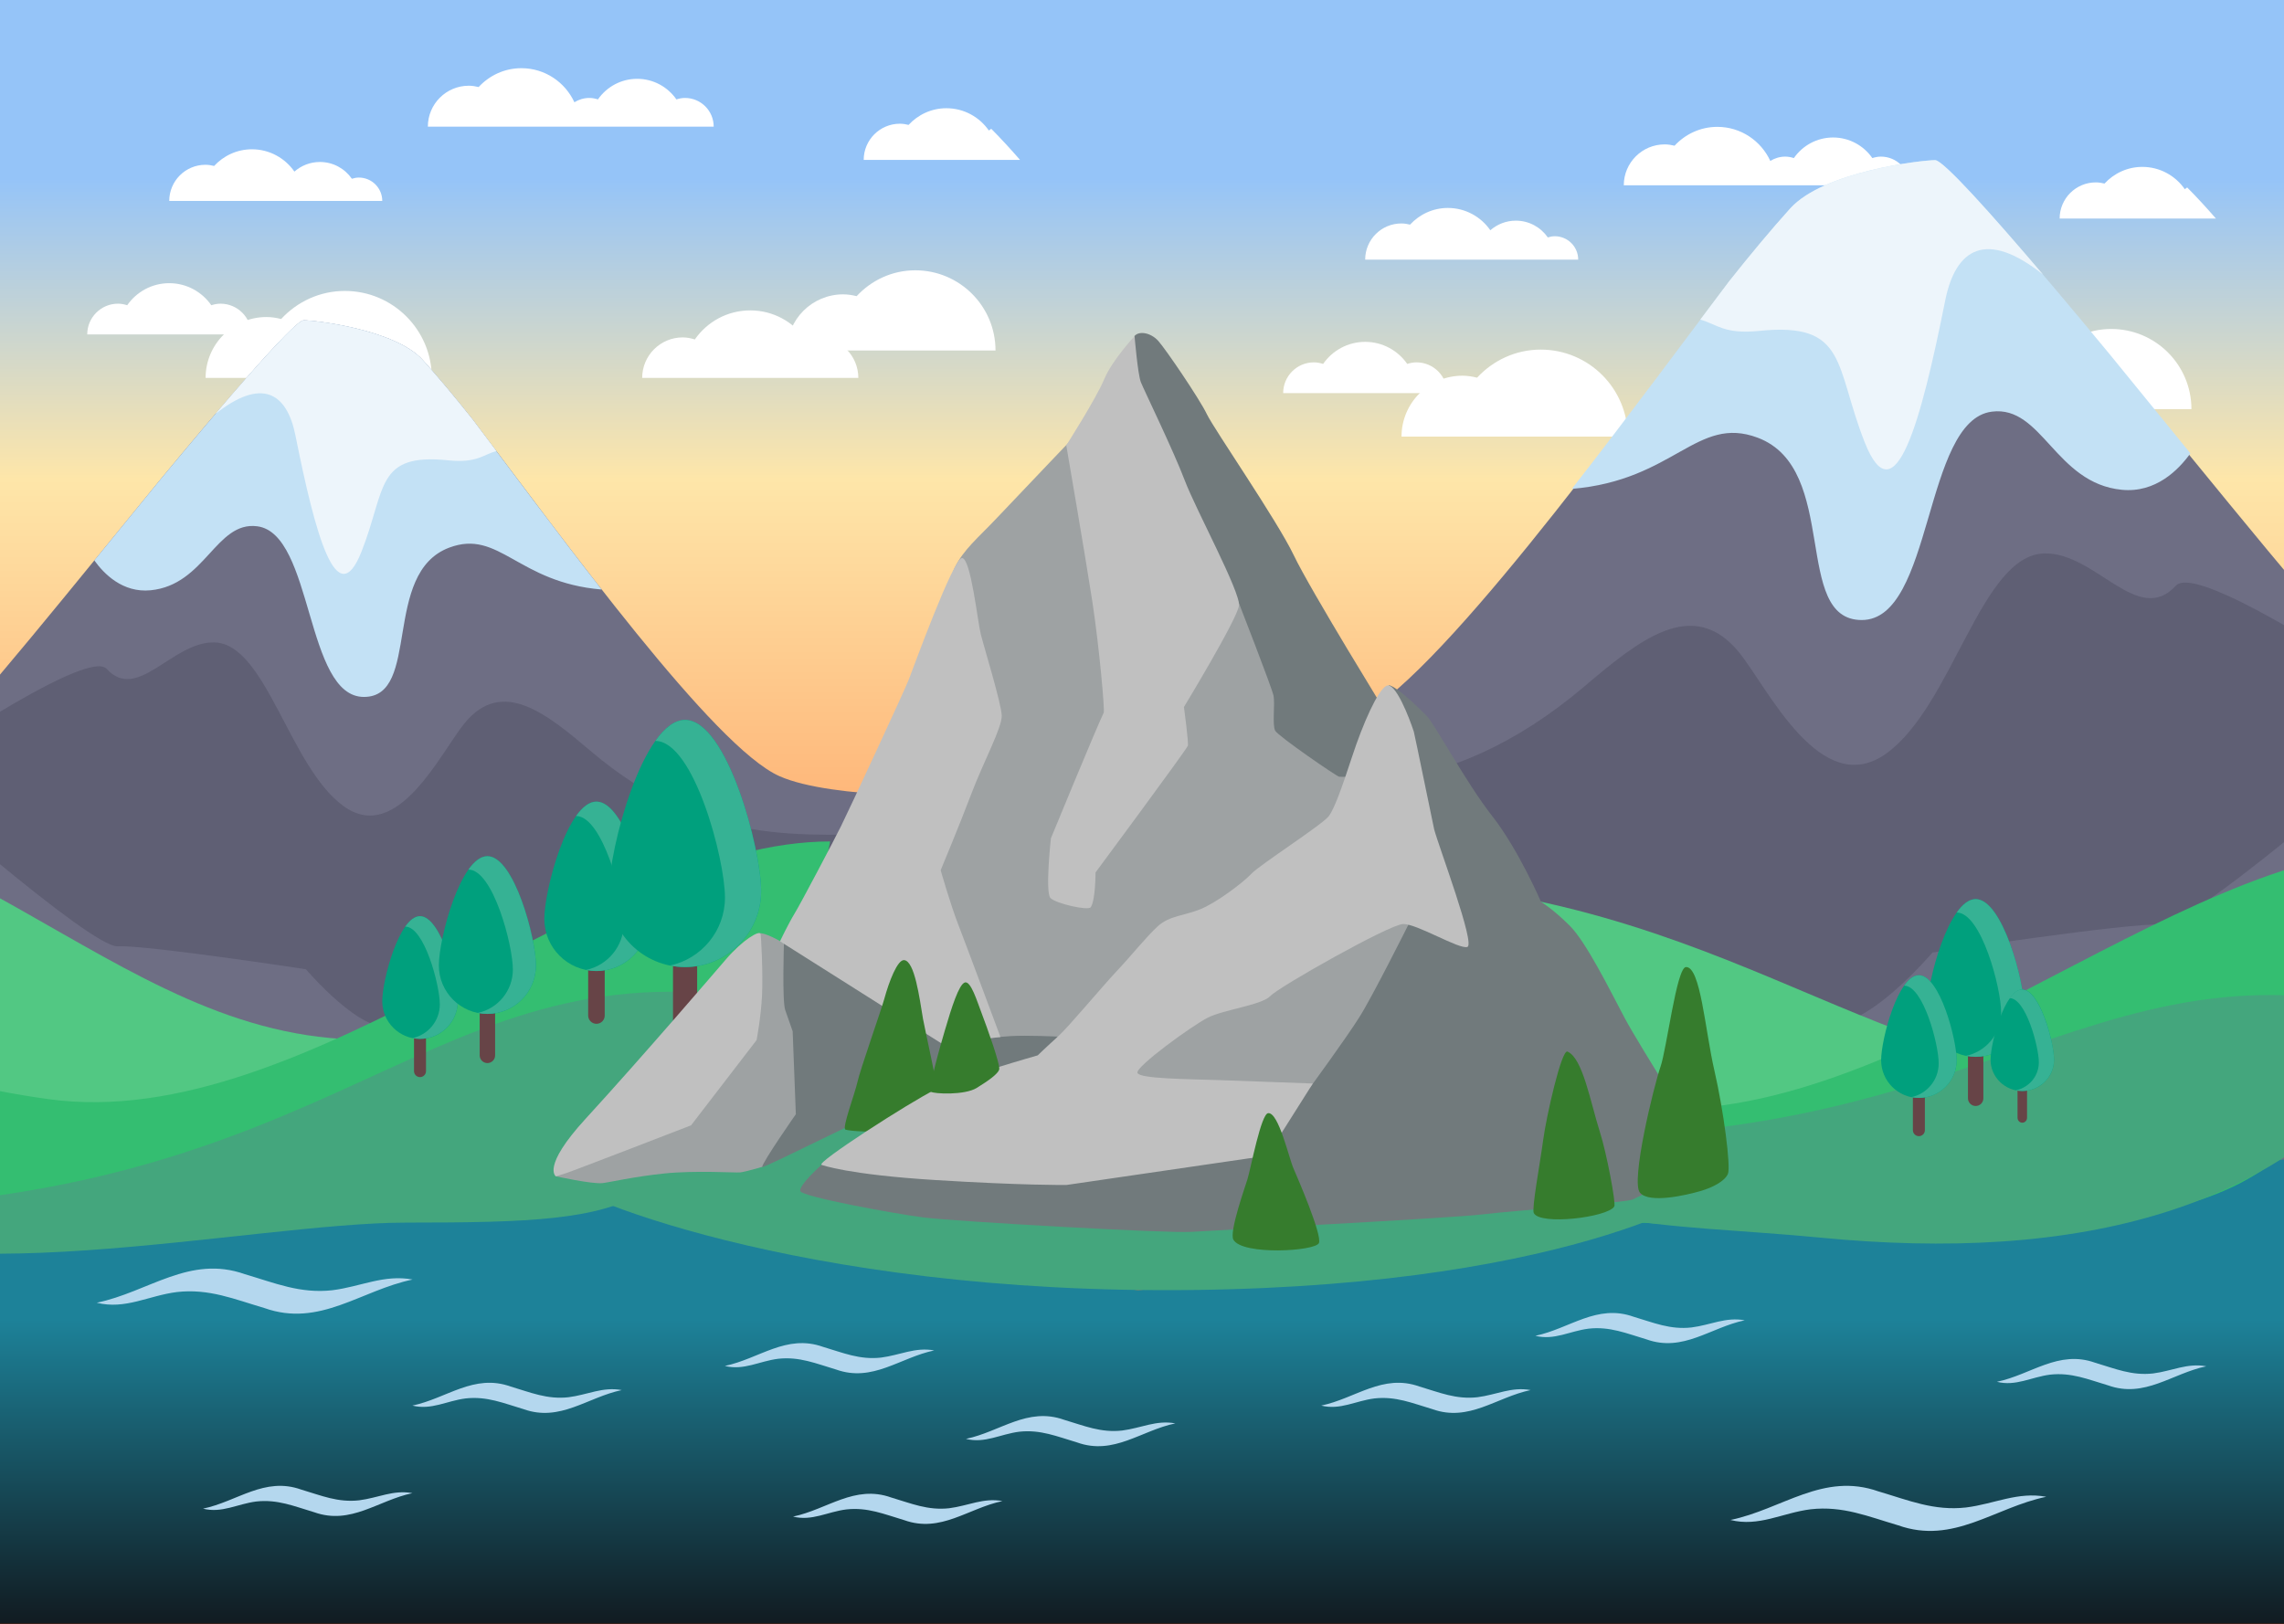 <svg width="1440" height="1024" viewBox="0 0 1440 1024" fill="none" xmlns="http://www.w3.org/2000/svg">
<rect x="0" y="0" width="1440" height="1024" fill="#333333" stroke="none"/>
<rect width="1440" height="1024" fill="url(#paint0_linear_224_187)"/>
<path d="M1383.62 854.372C1364.5 850.997 1348.75 864.495 1329.62 854.372C1308.25 844.248 1293.62 858.871 1273.37 862.245C1292.5 865.62 1308.25 852.122 1327.37 862.245C1348.75 872.369 1363.37 858.871 1383.62 854.372Z" fill="#B4D7EE"/>
<path d="M848.124 898.239C828.999 894.865 813.249 908.363 794.124 898.239C772.749 888.116 758.124 902.739 737.874 906.113C756.999 909.488 772.749 895.99 791.874 906.113C813.249 916.236 827.874 902.739 848.124 898.239Z" fill="#B4D7EE"/>
<path d="M1267.75 898.239C1249.75 894.865 1235.12 902.739 1217.12 904.988C1196.87 907.238 1181.12 900.489 1162 894.865C1127.12 882.492 1101.25 906.113 1068.62 912.862C1086.62 916.236 1101.25 908.363 1119.25 906.113C1139.5 903.863 1155.25 910.612 1174.37 916.236C1209.25 928.609 1235.12 904.988 1267.75 898.239Z" fill="#B4D7EE"/>
<path d="M1047.25 948.856C1029.25 945.482 1014.62 953.355 996.623 955.605C976.373 957.855 960.623 951.106 941.498 945.482C906.623 933.109 880.748 956.73 848.123 963.479C866.123 967.978 880.748 958.98 898.748 956.73C918.998 954.48 934.748 961.229 953.873 966.853C988.748 979.226 1014.62 955.605 1047.25 948.856Z" fill="#B4D7EE"/>
<path d="M1005.62 853.247C978.624 849.872 954.999 868.994 927.999 855.496C897.624 841.998 876.249 861.12 848.124 865.62C875.124 868.994 898.749 849.872 925.749 863.37C954.999 876.868 976.374 856.621 1005.62 853.247Z" fill="#B4D7EE"/>
<path d="M898.749 991.599C871.749 988.225 848.124 1007.35 821.124 993.849C790.749 980.351 769.374 999.473 741.249 1003.97C768.249 1007.35 791.874 988.225 818.874 1001.72C848.124 1015.22 869.499 994.974 898.749 991.599Z" fill="#B4D7EE"/>
<path d="M1399.37 982.601C1372.37 979.226 1348.75 998.348 1321.75 984.85C1292.5 971.352 1270 990.474 1241.87 994.974C1268.87 998.348 1292.5 979.226 1319.5 992.724C1348.75 1006.22 1370.12 987.1 1399.37 982.601Z" fill="#B4D7EE"/>
<path d="M0 731L352 741.5L506.5 790.5L615.5 806.5L717.5 813.5L879.5 805L1051 764.5L1093.5 742.5L1440 731V1024H0V731Z" fill="url(#paint1_linear_224_187)"/>
<path d="M260.125 806.902C242.125 803.528 227.5 811.401 209.5 813.651C189.25 815.901 173.5 809.152 154.375 803.528C119.5 791.155 93.625 814.776 61 821.525C79 826.024 93.625 817.025 111.625 814.776C131.875 812.526 147.625 819.275 166.75 824.899C201.625 837.272 227.5 813.651 260.125 806.902Z" fill="#B4D7EE"/>
<path d="M1290.12 943.902C1272.13 940.528 1257.5 948.401 1239.5 950.651C1219.25 952.901 1203.5 946.152 1184.38 940.528C1149.5 928.155 1123.63 951.776 1091 958.525C1109 963.024 1123.63 954.025 1141.63 951.776C1161.88 949.526 1177.63 956.275 1196.75 961.899C1231.63 974.272 1257.5 950.651 1290.12 943.902Z" fill="#B4D7EE"/>
<path d="M392 876.613C380.068 874.358 370.373 879.62 358.441 881.124C345.017 882.628 334.576 878.117 321.898 874.358C298.78 866.088 281.627 881.876 260 886.387C271.932 889.394 281.627 883.38 293.559 881.876C306.983 880.372 317.424 884.883 330.102 888.642C353.22 896.912 370.373 881.124 392 876.613Z" fill="#B4D7EE"/>
<path d="M260 941.613C248.068 939.358 238.373 944.62 226.441 946.124C213.017 947.628 202.576 943.117 189.898 939.358C166.78 931.088 149.627 946.876 128 951.387C139.932 954.394 149.627 948.38 161.559 946.876C174.983 945.372 185.424 949.883 198.102 953.642C221.22 961.912 238.373 946.124 260 941.613Z" fill="#B4D7EE"/>
<path d="M589 851.613C577.068 849.358 567.373 854.62 555.441 856.124C542.017 857.628 531.576 853.117 518.898 849.358C495.78 841.088 478.627 856.876 457 861.387C468.932 864.394 478.627 858.38 490.559 856.876C503.983 855.372 514.424 859.883 527.102 863.642C550.22 871.912 567.373 856.124 589 851.613Z" fill="#B4D7EE"/>
<path d="M1391 861.613C1379.07 859.358 1369.37 864.62 1357.44 866.124C1344.02 867.628 1333.58 863.117 1320.9 859.358C1297.78 851.088 1280.63 866.876 1259 871.387C1270.93 874.394 1280.63 868.38 1292.56 866.876C1305.98 865.372 1316.42 869.883 1329.1 873.642C1352.22 881.912 1369.37 866.124 1391 861.613Z" fill="#B4D7EE"/>
<path d="M632 946.613C620.068 944.358 610.373 949.62 598.441 951.124C585.017 952.628 574.576 948.117 561.898 944.358C538.78 936.088 521.627 951.876 500 956.387C511.932 959.394 521.627 953.38 533.559 951.876C546.983 950.372 557.424 954.883 570.102 958.642C593.22 966.912 610.373 951.124 632 946.613Z" fill="#B4D7EE"/>
<path d="M965 876.613C953.068 874.358 943.373 879.62 931.441 881.124C918.017 882.628 907.576 878.117 894.898 874.358C871.78 866.088 854.627 881.876 833 886.387C844.932 889.394 854.627 883.38 866.559 881.876C879.983 880.372 890.424 884.883 903.102 888.642C926.22 896.912 943.373 881.124 965 876.613Z" fill="#B4D7EE"/>
<path d="M741 897.613C729.068 895.358 719.373 900.62 707.441 902.124C694.017 903.628 683.576 899.117 670.898 895.358C647.78 887.088 630.627 902.876 609 907.387C620.932 910.394 630.627 904.38 642.559 902.876C655.983 901.372 666.424 905.883 679.102 909.642C702.22 917.912 719.373 902.124 741 897.613Z" fill="#B4D7EE"/>
<path d="M1100 832.613C1088.07 830.358 1078.37 835.62 1066.44 837.124C1053.02 838.628 1042.58 834.117 1029.9 830.358C1006.78 822.088 989.627 837.876 968 842.387C979.932 845.394 989.627 839.38 1001.56 837.876C1014.98 836.372 1025.42 840.883 1038.1 844.642C1061.22 852.912 1078.37 837.124 1100 832.613Z" fill="#B4D7EE"/>
<path d="M496.174 221.022C496.174 201.473 512.02 185.627 531.569 185.627C534.519 185.627 537.341 186.094 540.08 186.773C549.316 176.8 562.411 170.458 577.077 170.458C605.003 170.458 627.641 193.097 627.641 221.022H496.174Z" fill="white"/>
<path d="M129.625 238.328C129.625 217.119 146.819 199.927 168.027 199.927C171.228 199.927 174.288 200.433 177.261 201.17C187.281 190.348 201.489 183.469 217.4 183.469C247.698 183.469 272.259 208.03 272.259 238.328H129.625ZM515.606 212.775C512.925 212.775 510.391 213.303 507.963 214.069C500.27 203.011 487.508 195.739 473.017 195.739C458.527 195.739 445.764 203.009 438.072 214.069C435.644 213.303 433.109 212.775 430.428 212.775C416.316 212.775 404.875 224.216 404.875 238.328H541.161C541.159 224.216 529.719 212.775 515.606 212.775Z" fill="white"/>
<path d="M139.025 191.508C136.991 191.508 135.067 191.908 133.225 192.489C127.387 184.098 117.705 178.581 106.708 178.581C95.711 178.581 86.028 184.098 80.191 192.489C78.348 191.908 76.425 191.508 74.391 191.508C63.681 191.508 55 200.189 55 210.899H158.412C158.414 200.189 149.733 191.508 139.025 191.508Z" fill="white"/>
<path d="M431.87 61.767C429.972 61.767 428.178 62.141 426.459 62.683C421.014 54.855 411.978 49.706 401.719 49.706C391.459 49.706 382.423 54.853 376.978 62.683C375.258 62.141 373.464 61.767 371.567 61.767C368.099 61.767 364.889 62.792 362.134 64.486C356.297 51.831 343.58 43 328.728 43C318.038 43 308.491 47.623 301.759 54.894C299.763 54.398 297.706 54.058 295.555 54.058C281.305 54.058 269.753 65.611 269.753 79.859H449.961C449.963 69.867 441.863 61.767 431.87 61.767Z" fill="white"/>
<path d="M226.264 111.978C224.717 111.978 223.255 112.283 221.853 112.725C217.414 106.344 210.05 102.147 201.688 102.147C195.52 102.147 189.919 104.453 185.609 108.209C179.728 99.722 169.945 94.142 158.838 94.142C149.388 94.142 140.948 98.228 134.998 104.656C133.233 104.217 131.416 103.917 129.514 103.917C116.917 103.917 106.706 114.128 106.706 126.725H241.011C241.011 122.814 239.457 119.063 236.692 116.297C233.926 113.532 230.175 111.978 226.264 111.978Z" fill="white"/>
<path d="M643.095 100.828C637.242 94.108 631.238 87.525 624.955 81.211C624.456 81.584 623.916 81.905 623.447 82.314C617.566 73.826 607.783 68.247 596.675 68.247C587.225 68.247 578.786 72.333 572.836 78.761C571.07 78.322 569.253 78.022 567.352 78.022C554.756 78.02 544.545 88.231 544.545 100.828H643.095Z" fill="white"/>
<path d="M1250.17 258.022C1250.17 238.473 1266.02 222.627 1285.57 222.627C1288.52 222.627 1291.34 223.094 1294.08 223.773C1303.32 213.8 1316.41 207.458 1331.08 207.458C1359 207.458 1381.64 230.097 1381.64 258.022H1250.17Z" fill="white"/>
<path d="M883.625 275.328C883.625 254.119 900.819 236.927 922.027 236.927C925.228 236.927 928.288 237.433 931.261 238.17C941.281 227.348 955.489 220.469 971.4 220.469C1001.7 220.469 1026.26 245.03 1026.26 275.328H883.625ZM1269.61 249.775C1266.93 249.775 1264.39 250.303 1261.96 251.069C1254.27 240.011 1241.51 232.739 1227.02 232.739C1212.53 232.739 1199.76 240.009 1192.07 251.069C1189.64 250.303 1187.11 249.775 1184.43 249.775C1170.32 249.775 1158.88 261.216 1158.88 275.328H1295.16C1295.16 261.216 1283.72 249.775 1269.61 249.775Z" fill="white"/>
<path d="M893.025 228.508C890.991 228.508 889.067 228.908 887.225 229.489C881.387 221.098 871.705 215.581 860.708 215.581C849.711 215.581 840.028 221.098 834.191 229.489C832.348 228.908 830.425 228.508 828.391 228.508C817.681 228.508 809 237.189 809 247.899H912.412C912.414 237.189 903.733 228.508 893.025 228.508Z" fill="white"/>
<path d="M1185.87 98.767C1183.97 98.767 1182.18 99.141 1180.46 99.683C1175.01 91.855 1165.98 86.706 1155.72 86.706C1145.46 86.706 1136.42 91.853 1130.98 99.683C1129.26 99.141 1127.46 98.767 1125.57 98.767C1122.1 98.767 1118.89 99.792 1116.13 101.486C1110.3 88.831 1097.58 80 1082.73 80C1072.04 80 1062.49 84.623 1055.76 91.894C1053.76 91.398 1051.71 91.058 1049.55 91.058C1035.3 91.058 1023.75 102.611 1023.75 116.859H1203.96C1203.96 106.867 1195.86 98.767 1185.87 98.767Z" fill="white"/>
<path d="M980.264 148.978C978.717 148.978 977.255 149.283 975.853 149.725C971.414 143.344 964.05 139.147 955.688 139.147C949.52 139.147 943.919 141.453 939.609 145.209C933.728 136.722 923.945 131.142 912.838 131.142C903.388 131.142 894.948 135.228 888.998 141.656C887.233 141.217 885.416 140.917 883.514 140.917C870.917 140.917 860.706 151.128 860.706 163.725H995.011C995.011 159.814 993.457 156.063 990.692 153.297C987.926 150.532 984.175 148.978 980.264 148.978Z" fill="white"/>
<path d="M1397.1 137.828C1391.24 131.108 1385.24 124.525 1378.95 118.211C1378.46 118.584 1377.92 118.905 1377.45 119.314C1371.57 110.827 1361.78 105.247 1350.68 105.247C1341.23 105.247 1332.79 109.333 1326.84 115.761C1325.07 115.322 1323.25 115.022 1321.35 115.022C1308.76 115.02 1298.55 125.231 1298.55 137.828H1397.1Z" fill="white"/>
<path d="M345.659 745.75L558.28 634.889C582.769 594.713 600.288 549.852 609.369 502C609.369 502 525.086 504.344 491.494 489.5C450.188 471.248 356.566 342.087 298.009 264.55C287.122 250.856 276.556 238.142 266.494 227C249.13 207.772 198.42 202 191.494 202C185.492 202 136.903 259.163 101.438 302.005C47.972 367.292 -14.977 445.969 -46.008 477L-98 583.25L-23 730.5L61 733L259 739L345.659 745.75Z" fill="#6E6E84"/>
<path d="M567.511 525.939C506.053 525.939 445.042 535.125 372.719 473.875C344.594 450.056 316.784 427.153 293.031 455.906C278.188 473.875 250.691 533.25 216.469 508.25C182.247 483.25 167.833 405.984 135.219 405.125C108.656 404.425 86.781 443.16 67.216 421.792C54.334 407.725 -64 490.281 -64 490.281C-64 490.281 57.094 597.8 74.281 596.775C91.469 595.75 192.878 611.238 192.878 611.238C192.878 611.238 228.852 653.608 247.327 646.792C265.802 639.977 310.945 654.191 336.825 642.72C362.705 631.252 486.139 580.125 488.803 573.875C491.467 567.625 567.511 525.939 567.511 525.939Z" fill="#5F5F74"/>
<path d="M297.984 264.55C287.097 250.856 276.531 238.142 266.469 227C249.105 207.772 198.395 202 191.469 202C185.467 202 136.878 259.163 101.412 302.005C87.817 318.606 73.609 336.072 59.469 353.403C65.583 361.934 77.412 373.95 94.928 372.242C129.398 368.88 136.123 328.525 162.186 331.886C197.689 336.467 192.3 439.5 229.445 439.5C265.597 439.5 240.527 361.359 283.252 345.337C314.723 333.536 326.327 367.372 379.361 371.767C350.353 334.683 321.372 295.519 297.984 264.55Z" fill="#C3E1F5"/>
<path d="M312.953 284.445C307.78 277.555 302.742 270.848 297.986 264.55C287.098 250.856 276.533 238.142 266.47 227C249.106 207.772 198.397 202 191.47 202C187.287 202 162.416 229.773 135.72 261.105C164.908 237.937 180.833 247.47 186.261 274.57C198.797 337.156 212.303 387.416 227.928 347.833C243.553 308.25 236.686 285.581 282.519 290.281C300.609 292.136 304.336 286.839 312.953 284.445Z" fill="#EDF5FB"/>
<path d="M1031.73 766L772.33 630.826C742.453 581.838 721.079 527.139 710 468.793C710 468.793 812.826 471.651 853.809 453.552C904.203 431.297 1018.42 273.81 1089.86 179.268C1103.15 162.571 1116.04 147.069 1128.31 133.483C1149.5 110.038 1211.36 103 1219.81 103C1227.14 103 1286.41 172.699 1329.68 224.937C1394.91 304.542 1471.71 400.474 1509.57 438.31L1440 731L1351.5 734L1256 737L1031.73 766Z" fill="#6E6E84"/>
<path d="M761 496.529C836.033 496.529 910.52 507.745 998.818 432.957C1033.16 403.874 1067.11 375.908 1096.11 411.017C1114.23 432.957 1147.8 505.456 1189.58 474.93C1231.36 444.404 1248.96 350.061 1288.78 349.011C1321.21 348.157 1347.91 395.453 1371.8 369.363C1387.53 352.186 1532 452.99 1532 452.99C1532 452.99 1384.16 584.273 1363.17 583.021C1342.19 581.77 1218.38 600.681 1218.38 600.681C1218.38 600.681 1174.46 652.416 1151.91 644.094C1129.35 635.772 1074.24 653.128 1042.64 639.122C1011.04 625.118 860.345 562.691 857.093 555.06C853.84 547.428 761 496.529 761 496.529Z" fill="#5F5F74"/>
<path d="M1090.21 177.377C1103.48 160.656 1116.37 145.132 1128.63 131.526C1149.8 108.048 1211.63 101 1220.07 101C1227.39 101 1286.63 170.798 1329.86 223.111C1346.44 243.382 1363.76 264.709 1381 285.871C1373.55 296.288 1359.12 310.96 1337.77 308.875C1295.74 304.769 1287.55 255.494 1255.77 259.598C1212.49 265.192 1219.06 391 1173.77 391C1129.7 391 1160.26 295.586 1108.17 276.023C1069.8 261.612 1055.66 302.928 991 308.295C1026.37 263.013 1061.7 215.191 1090.21 177.377Z" fill="#C3E1F5"/>
<path d="M1072 201.55C1078.31 193.147 1084.44 184.968 1090.24 177.286C1103.51 160.585 1116.39 145.079 1128.65 131.49C1149.81 108.039 1211.61 101 1220.06 101C1225.15 101 1255.47 134.873 1288 173.084C1252.43 144.829 1233.02 156.456 1226.4 189.507C1211.13 265.837 1194.67 327.133 1175.62 278.858C1156.58 230.583 1164.95 202.936 1109.09 208.668C1087.04 210.93 1082.5 204.47 1072 201.55Z" fill="#EDF5FB"/>
<path d="M-268 489C-258.378 605.398 -198.998 707.648 -111.089 774.384H33.3L230.508 655.634C66.497 655.634 -24.927 489.689 -268 489Z" fill="#52C883"/>
<path d="M833 554C842.805 641.691 903.315 718.723 992.899 769H1140.04L1341 679.537C1173.87 679.537 1080.7 554.519 833 554Z" fill="#52C883"/>
<path d="M258.5 768C453.766 768 488.263 715.683 523.383 530.636C375.478 530.679 194.558 715.762 30.508 693.134C-60.117 680.634 -83.555 655.583 -200.653 680.015C-128.706 785.995 120.753 768 258.5 768Z" fill="#34BE71"/>
<path d="M1252.15 772.364C1447.42 772.364 1481.92 720.047 1517.04 535C1369.13 535.044 1188.21 720.127 1024.16 697.498C933.536 684.998 910.098 659.947 793 684.38C864.947 790.359 1114.41 772.364 1252.15 772.364Z" fill="#34BE71"/>
<path d="M489.461 632.006C268.008 590.009 221.117 762.267 -126.038 762.309C-56.58 820.484 158.309 771 256 771C413.589 771 424.291 764.453 489.461 632.006Z" fill="#44A67D"/>
<path d="M1525.92 641.889C1309.55 578.744 1246.27 745.68 900.73 712.263C964.257 776.861 1050.76 771.084 1148 780.5C1304.86 795.689 1448.29 767.438 1525.92 641.889Z" fill="#44A67D"/>
<path d="M264.805 679.247C264.308 679.247 263.817 679.15 263.358 678.96C262.9 678.771 262.483 678.493 262.132 678.142C261.781 677.791 261.503 677.375 261.313 676.916C261.123 676.458 261.025 675.967 261.025 675.47V634.791C261.025 634.295 261.123 633.803 261.313 633.345C261.503 632.886 261.781 632.47 262.132 632.119C262.483 631.768 262.9 631.49 263.358 631.301C263.817 631.111 264.308 631.014 264.805 631.014C265.301 631.014 265.792 631.111 266.251 631.301C266.709 631.49 267.126 631.768 267.477 632.119C267.828 632.47 268.107 632.886 268.297 633.345C268.486 633.803 268.584 634.295 268.584 634.791V675.47C268.584 675.967 268.486 676.458 268.297 676.916C268.107 677.375 267.828 677.791 267.477 678.142C267.126 678.493 266.709 678.771 266.251 678.96C265.792 679.15 265.301 679.247 264.805 679.247Z" fill="#674447"/>
<path d="M288.609 631.325C288.609 644.472 277.952 655.13 264.805 655.13C251.658 655.13 241 644.472 241 631.325C241 618.178 251.658 577.764 264.805 577.764C277.952 577.764 288.609 618.178 288.609 631.325Z" fill="#00A07D"/>
<path d="M264.803 577.764C261.503 577.764 258.361 580.316 255.503 584.338C267.536 584.338 277.291 621.327 277.291 633.36C277.291 643.827 269.903 652.553 260.063 654.652C261.622 654.968 263.21 655.128 264.802 655.13C277.948 655.13 288.606 644.472 288.606 631.325C288.609 618.178 277.952 577.764 264.803 577.764Z" fill="#36B294"/>
<path d="M376.041 645.63C375.356 645.63 374.677 645.496 374.044 645.234C373.411 644.972 372.836 644.588 372.351 644.104C371.866 643.62 371.482 643.045 371.22 642.412C370.957 641.779 370.822 641.101 370.822 640.416V584.252C370.822 581.372 373.156 579.038 376.041 579.038C378.925 579.038 381.259 581.372 381.259 584.252V640.416C381.259 641.101 381.124 641.779 380.862 642.412C380.599 643.045 380.215 643.62 379.73 644.104C379.245 644.588 378.67 644.972 378.037 645.234C377.404 645.496 376.726 645.63 376.041 645.63Z" fill="#674447"/>
<path d="M408.906 579.467C408.906 597.619 394.192 612.334 376.041 612.334C357.889 612.334 343.173 597.62 343.173 579.467C343.173 561.314 357.887 505.517 376.041 505.517C394.194 505.517 408.906 561.316 408.906 579.467Z" fill="#00A07D"/>
<path d="M376.039 505.517C371.483 505.517 367.144 509.039 363.198 514.594H363.2C379.814 514.594 393.281 565.663 393.281 582.277C393.281 596.728 383.083 608.777 369.495 611.674C371.611 612.1 373.797 612.333 376.039 612.333C394.191 612.333 408.906 597.619 408.906 579.467C408.906 561.316 394.191 505.517 376.039 505.517Z" fill="#36B294"/>
<path d="M307.294 670.394C306.656 670.394 306.024 670.269 305.435 670.025C304.845 669.781 304.31 669.424 303.858 668.973C303.407 668.522 303.049 667.987 302.805 667.398C302.56 666.809 302.435 666.177 302.434 665.539V613.244C302.434 610.563 304.608 608.389 307.294 608.389C309.98 608.389 312.153 610.563 312.153 613.244V665.539C312.153 666.177 312.027 666.809 311.783 667.398C311.538 667.987 311.18 668.522 310.729 668.973C310.278 669.424 309.742 669.781 309.153 670.025C308.563 670.269 307.932 670.394 307.294 670.394Z" fill="#674447"/>
<path d="M337.895 608.788C337.895 625.689 324.194 639.391 307.292 639.391C290.391 639.391 276.689 625.689 276.689 608.788C276.689 591.886 290.391 539.931 307.292 539.931C324.194 539.931 337.895 591.886 337.895 608.788Z" fill="#00A07D"/>
<path d="M307.292 539.931C303.05 539.931 299.009 543.211 295.336 548.383H295.338C310.806 548.383 323.347 595.935 323.347 611.403C323.347 624.86 313.85 636.078 301.2 638.775C303.17 639.174 305.206 639.389 307.294 639.389C324.195 639.389 337.897 625.688 337.897 608.786C337.895 591.886 324.194 539.931 307.292 539.931Z" fill="#36B294"/>
<path d="M1245.6 697.462C1244.97 697.463 1244.34 697.338 1243.75 697.094C1243.16 696.85 1242.62 696.493 1242.17 696.042C1241.72 695.591 1241.36 695.056 1241.12 694.466C1240.87 693.877 1240.75 693.246 1240.75 692.608V640.312C1240.75 637.631 1242.92 635.458 1245.6 635.458C1248.29 635.458 1250.46 637.631 1250.46 640.312V692.608C1250.46 693.246 1250.34 693.877 1250.09 694.466C1249.85 695.056 1249.49 695.591 1249.04 696.042C1248.59 696.493 1248.05 696.85 1247.46 697.094C1246.87 697.338 1246.24 697.463 1245.6 697.462Z" fill="#674447"/>
<path d="M1276.21 635.856C1276.21 652.758 1262.5 666.459 1245.6 666.459C1228.7 666.459 1215 652.758 1215 635.856C1215 618.955 1228.7 567 1245.6 567C1262.5 567 1276.21 618.955 1276.21 635.856Z" fill="#00A07D"/>
<path d="M1245.6 567C1241.36 567 1237.32 570.28 1233.65 575.452H1233.65C1249.12 575.452 1261.66 623.003 1261.66 638.472C1261.66 651.928 1252.16 663.147 1239.51 665.844C1241.48 666.242 1243.52 666.458 1245.6 666.458C1262.51 666.458 1276.21 652.756 1276.21 635.855C1276.21 618.955 1262.5 567 1245.6 567Z" fill="#36B294"/>
<path d="M431.919 658.433C430.919 658.434 429.929 658.237 429.006 657.855C428.082 657.473 427.243 656.913 426.536 656.207C425.829 655.5 425.268 654.661 424.885 653.738C424.502 652.814 424.305 651.825 424.305 650.825V568.878C424.305 564.677 427.711 561.271 431.919 561.271C436.127 561.271 439.533 564.677 439.533 568.878V650.825C439.533 651.825 439.335 652.814 438.953 653.738C438.57 654.661 438.009 655.5 437.302 656.207C436.595 656.913 435.755 657.473 434.832 657.855C433.908 658.237 432.918 658.434 431.919 658.433Z" fill="#674447"/>
<path d="M479.87 561.897C479.87 588.381 458.4 609.852 431.916 609.852C405.431 609.852 383.961 588.381 383.961 561.897C383.961 535.412 405.431 454 431.916 454C458.402 454 479.87 535.412 479.87 561.897Z" fill="#00A07D"/>
<path d="M431.917 454C425.269 454 418.939 459.139 413.183 467.242H413.184C437.425 467.242 457.075 541.755 457.075 565.995C457.075 587.081 442.194 604.661 422.37 608.887C425.458 609.511 428.647 609.85 431.919 609.85C458.403 609.85 479.873 588.38 479.873 561.897C479.87 535.412 458.4 454 431.917 454Z" fill="#36B294"/>
<path d="M727.754 618.595C727.754 618.595 351.317 733.532 350.504 741.845C349.692 750.157 501.192 816.97 754.379 813.47C995.879 810.157 1089.19 748.532 1090.82 741.845C1092.44 735.157 736.066 616.907 727.754 618.595Z" fill="#44A67D"/>
<path d="M710.441 302.72L683.504 268.845C683.504 268.845 640.004 314.47 628.254 326.907C616.504 339.345 607.442 346.532 601.817 358.22C593.754 374.907 568.192 518.97 568.192 518.97L494.254 594.907C494.254 594.907 480.317 586.22 476.879 589.032C473.442 591.845 360.192 726.845 360.192 726.845L350.442 741.782C350.442 741.782 372.942 746.782 379.879 746.095C383.254 745.782 399.879 741.97 418.692 740.032C438.504 737.97 463.817 739.657 466.629 739.345C469.817 739.032 480.817 735.783 480.817 735.783L579.191 677.095L660.004 657.032L733.941 690.22L879.004 697.157L958.442 578.345L785.754 349.657L710.441 302.72Z" fill="#9EA2A3"/>
<path d="M499.754 650.345C499.754 650.345 497.066 642.657 495.066 636.97C493.066 631.282 494.254 594.907 494.254 594.907C494.254 594.907 539.316 621.532 544.316 625.907C549.316 630.282 593.941 658.095 593.941 658.095C593.941 658.095 625.754 654.095 636.816 653.407C647.879 652.72 667.004 653.72 667.004 653.72L659.629 664.47C659.629 664.47 587.567 687.907 574.817 691.97C562.067 695.97 480.379 737.532 480.504 735.97C480.754 732.72 501.754 702.657 501.754 702.657L499.754 650.345Z" fill="#717A7C"/>
<path d="M825.879 685.907L518.004 734.532C518.004 734.532 503.129 747.72 504.629 751.22C506.129 754.72 562.941 765.282 582.566 767.782C602.191 770.282 736.379 777.845 750.941 776.845C765.504 775.845 914.317 768.282 934.942 765.782C955.567 763.282 1024.88 758.47 1029.44 756.407C1038.25 752.407 1078.69 730.595 1078.69 730.595C1078.69 730.595 1033.44 659.22 1024.38 642.095C1015.32 625.032 1000.25 594.345 989.692 583.783C979.129 573.22 971.567 568.72 971.567 568.72C971.567 568.72 957.316 535.595 940.691 514.47C924.129 493.345 904.442 456.345 899.192 451.095C879.254 431.22 875.629 432.157 875.629 432.157L888.129 582.782C888.129 582.782 865.004 629.033 856.941 641.595C849.004 654.283 825.879 685.907 825.879 685.907Z" fill="#717A7C"/>
<path d="M715.254 211.907L709.191 334.532L780.504 378.782C780.504 378.782 801.941 433.72 802.941 438.782C803.941 443.782 802.004 457.345 804.004 460.845C806.004 464.345 842.942 489.782 844.379 489.845C852.567 490.282 869.504 487.345 868.504 485.845C867.504 484.345 875.254 451.72 875.254 451.72C875.254 451.72 826.254 372.282 815.691 350.157C805.129 328.032 765.441 270.72 760.879 261.157C756.316 251.595 734.754 219.907 730.191 214.907C725.629 209.907 718.316 208.407 715.254 211.907Z" fill="#717A7C"/>
<path d="M746.441 445.845C746.441 445.845 780.129 390.345 781.129 381.845C782.129 373.345 754.004 321.532 746.941 302.907C739.879 284.282 721.316 246.095 719.316 241.095C717.316 236.095 715.316 211.97 715.316 211.97C715.316 211.97 701.254 227.032 696.191 239.095C691.191 251.157 672.254 280.845 672.254 280.845C672.254 280.845 684.129 349.72 688.691 379.345C693.191 409.032 696.566 447.97 695.879 449.408C691.566 458.158 662.566 528.658 662.566 528.658C662.566 528.658 658.816 562.845 662.316 566.345C665.816 569.845 686.129 574.47 687.691 572.095C690.754 567.533 690.691 550.22 690.691 550.22C690.691 550.22 747.067 474.095 748.879 470.345C749.567 468.908 746.441 445.845 746.441 445.845Z" fill="#C0C0C0"/>
<path d="M631.566 451.282C631.379 443.72 620.317 407.845 618.317 399.782C616.317 391.72 612.067 351.907 606.504 351.907C601.004 351.907 575.504 422.032 572.941 428.595C570.441 435.157 534.754 512.032 530.191 521.095C525.691 530.157 505.067 569.345 501.067 575.907C497.067 582.47 491.754 593.595 491.754 593.595L593.879 658.157L630.754 653.97C630.754 653.97 609.192 596.032 604.129 582.97C599.067 569.907 593.067 548.782 593.067 548.782C593.067 548.782 604.754 520.782 612.379 500.657C620.066 480.407 631.816 458.782 631.566 451.282Z" fill="#C0C0C0"/>
<path d="M479.566 589.095C479.816 590.032 481.129 613.595 480.441 627.657C479.754 641.782 477.004 655.908 477.004 655.908L435.692 709.657C435.692 709.657 360.942 738.595 356.442 739.97C351.942 741.345 350.504 741.845 350.504 741.845C350.504 741.845 341.129 736.157 369.192 705.532C405.442 665.97 451.816 611.782 457.691 604.97C468.129 592.845 478.879 586.282 479.566 589.095Z" fill="#C0C0C0"/>
<path d="M570.066 605.47C565.816 605.032 560.441 619.22 557.566 629.783C555.504 637.22 542.192 674.908 540.629 682.22C539.004 689.595 530.754 711.345 533.004 712.345C535.254 713.283 552.691 714.533 562.004 712.595C571.254 710.658 591.504 694.407 591.504 690.595C591.504 686.782 582.754 647.282 581.942 642.595C579.692 629.157 576.691 606.157 570.066 605.47Z" fill="#367C2D"/>
<path d="M988.254 663.157C984.504 661.595 974.941 703.907 972.941 718.845C970.941 733.782 965.629 762.157 967.004 764.97C971.004 772.907 1013.63 767.657 1017.75 760.845C1018.94 758.907 1012.94 727.095 1008.63 713.657C1002.75 695.282 997.941 667.22 988.254 663.157Z" fill="#367C2D"/>
<path d="M1062.94 609.845C1057.07 610.095 1050.82 661.407 1046.94 672.595C1042.57 685.282 1027.94 745.345 1034 752.22C1040.07 759.095 1063.25 753.657 1071.88 751.157C1080.19 748.782 1087.38 744.782 1089.38 740.345C1091.38 735.907 1086.63 700.095 1080.88 675.095C1075 649.782 1072.19 609.407 1062.94 609.845Z" fill="#367C2D"/>
<path d="M518.004 734.595C518.004 734.595 534.192 740.72 589.629 744.157C645.067 747.595 672.316 747.282 672.316 747.282L798.941 728.782L827.691 683.282C827.691 683.282 789.441 681.845 769.129 681.157C748.816 680.47 718.504 680.345 717.129 676.595C715.754 672.782 751.316 646.97 761.316 641.845C771.316 636.658 795.441 633.907 800.941 628.095C806.441 622.22 875.942 583.032 884.504 582.72C893.129 582.345 920.004 598.908 925.129 597.158C930.317 595.408 907.254 534.407 904.192 522.97C903.942 521.97 891.754 462.532 891.379 461.407C888.504 452.595 879.691 429.72 874.129 432.47C868.629 435.22 859.317 456.22 852.442 477.22C845.567 498.22 841.441 509.282 838.004 514.407C834.566 519.532 794.629 545.095 789.066 550.908C783.566 556.783 767.004 569.158 757.004 573.283C747.004 577.408 737.379 577.408 730.129 583.97C722.879 590.533 713.941 601.908 703.941 612.533C693.941 623.22 673.629 647.72 666.941 653.72C660.254 659.72 654.254 665.532 654.254 665.532C654.254 665.532 605.941 679.22 589.691 687.095C573.566 695.033 513.816 733.532 518.004 734.595Z" fill="#C0C0C0"/>
<path d="M799.566 701.97C795.066 702.345 788.754 736.095 786.504 743.595C785.254 747.845 774.817 776.908 777.629 781.783C783.254 791.783 829.504 789.095 831.566 783.845C833.566 778.595 818.379 743.47 815.567 736.97C812.692 730.595 806.191 701.408 799.566 701.97Z" fill="#367C2D"/>
<path d="M608.254 619.595C604.566 620.845 600.004 635.095 595.692 649.845C592.942 659.157 584.942 687.095 586.879 688.47C588.817 689.845 608.129 690.782 615.754 686.095C623.379 681.407 628.942 677.345 629.942 674.595C630.942 671.845 622.191 647.595 618.816 638.72C616.191 632.032 612.129 618.22 608.254 619.595Z" fill="#367C2D"/>
<path d="M1209.8 716.483C1209.31 716.483 1208.82 716.386 1208.36 716.196C1207.9 716.007 1207.48 715.728 1207.13 715.378C1206.78 715.027 1206.5 714.611 1206.31 714.152C1206.12 713.694 1206.02 713.202 1206.02 712.706V672.027C1206.02 671.53 1206.12 671.039 1206.31 670.581C1206.5 670.122 1206.78 669.706 1207.13 669.355C1207.48 669.004 1207.9 668.726 1208.36 668.537C1208.82 668.347 1209.31 668.25 1209.8 668.25C1210.3 668.25 1210.79 668.347 1211.25 668.537C1211.71 668.726 1212.13 669.004 1212.48 669.355C1212.83 669.706 1213.11 670.122 1213.3 670.581C1213.49 671.039 1213.58 671.53 1213.58 672.027V712.706C1213.58 713.202 1213.49 713.694 1213.3 714.152C1213.11 714.611 1212.83 715.027 1212.48 715.378C1212.13 715.728 1211.71 716.007 1211.25 716.196C1210.79 716.386 1210.3 716.483 1209.8 716.483Z" fill="#674447"/>
<path d="M1233.61 668.561C1233.61 681.708 1222.95 692.366 1209.8 692.366C1196.66 692.366 1186 681.708 1186 668.561C1186 655.414 1196.66 615 1209.8 615C1222.95 615 1233.61 655.414 1233.61 668.561Z" fill="#00A07D"/>
<path d="M1209.8 615C1206.5 615 1203.36 617.552 1200.5 621.573C1212.54 621.573 1222.29 658.563 1222.29 670.595C1222.29 681.063 1214.9 689.789 1205.06 691.888C1206.62 692.204 1208.21 692.364 1209.8 692.366C1222.95 692.366 1233.61 681.708 1233.61 668.561C1233.61 655.414 1222.95 615 1209.8 615Z" fill="#36B294"/>
<path d="M1275 708C1274.61 708 1274.22 707.92 1273.85 707.762C1273.49 707.605 1273.16 707.374 1272.88 707.084C1272.6 706.793 1272.38 706.447 1272.23 706.067C1272.08 705.687 1272 705.28 1272 704.868V671.132C1272 670.72 1272.08 670.313 1272.23 669.933C1272.38 669.553 1272.6 669.207 1272.88 668.916C1273.16 668.626 1273.49 668.395 1273.85 668.238C1274.22 668.08 1274.61 668 1275 668C1275.39 668 1275.78 668.08 1276.15 668.238C1276.51 668.395 1276.84 668.626 1277.12 668.916C1277.4 669.207 1277.62 669.553 1277.77 669.933C1277.92 670.313 1278 670.72 1278 671.132V704.868C1278 705.28 1277.92 705.687 1277.77 706.067C1277.62 706.447 1277.4 706.793 1277.12 707.084C1276.84 707.374 1276.51 707.605 1276.15 707.762C1275.78 707.92 1275.39 708 1275 708Z" fill="#674447"/>
<path d="M1295 668.308C1295 679.183 1286.05 688 1275 688C1263.95 688 1255 679.183 1255 668.308C1255 657.432 1263.95 624 1275 624C1286.05 624 1295 657.432 1295 668.308Z" fill="#00A07D"/>
<path d="M1274.87 624C1272.08 624 1269.42 626.111 1267 629.438C1277.18 629.438 1285.43 660.037 1285.43 669.991C1285.43 678.65 1279.18 685.869 1270.86 687.604C1272.18 687.866 1273.52 687.999 1274.87 688C1285.99 688 1295 679.183 1295 668.308C1295 657.432 1285.99 624 1274.87 624Z" fill="#36B294"/>
<defs>
<linearGradient id="paint0_linear_224_187" x1="720" y1="0" x2="720" y2="1024" gradientUnits="userSpaceOnUse">
<stop offset="0.11" stop-color="#95C4F8"/>
<stop offset="0.295" stop-color="#FEE6A9"/>
<stop offset="1" stop-color="#FF3D00"/>
</linearGradient>
<linearGradient id="paint1_linear_224_187" x1="720" y1="731" x2="720" y2="1024" gradientUnits="userSpaceOnUse">
<stop offset="0.345" stop-color="#1D8299"/>
<stop offset="1" stop-color="#111B21"/>
</linearGradient>
</defs>
</svg>
